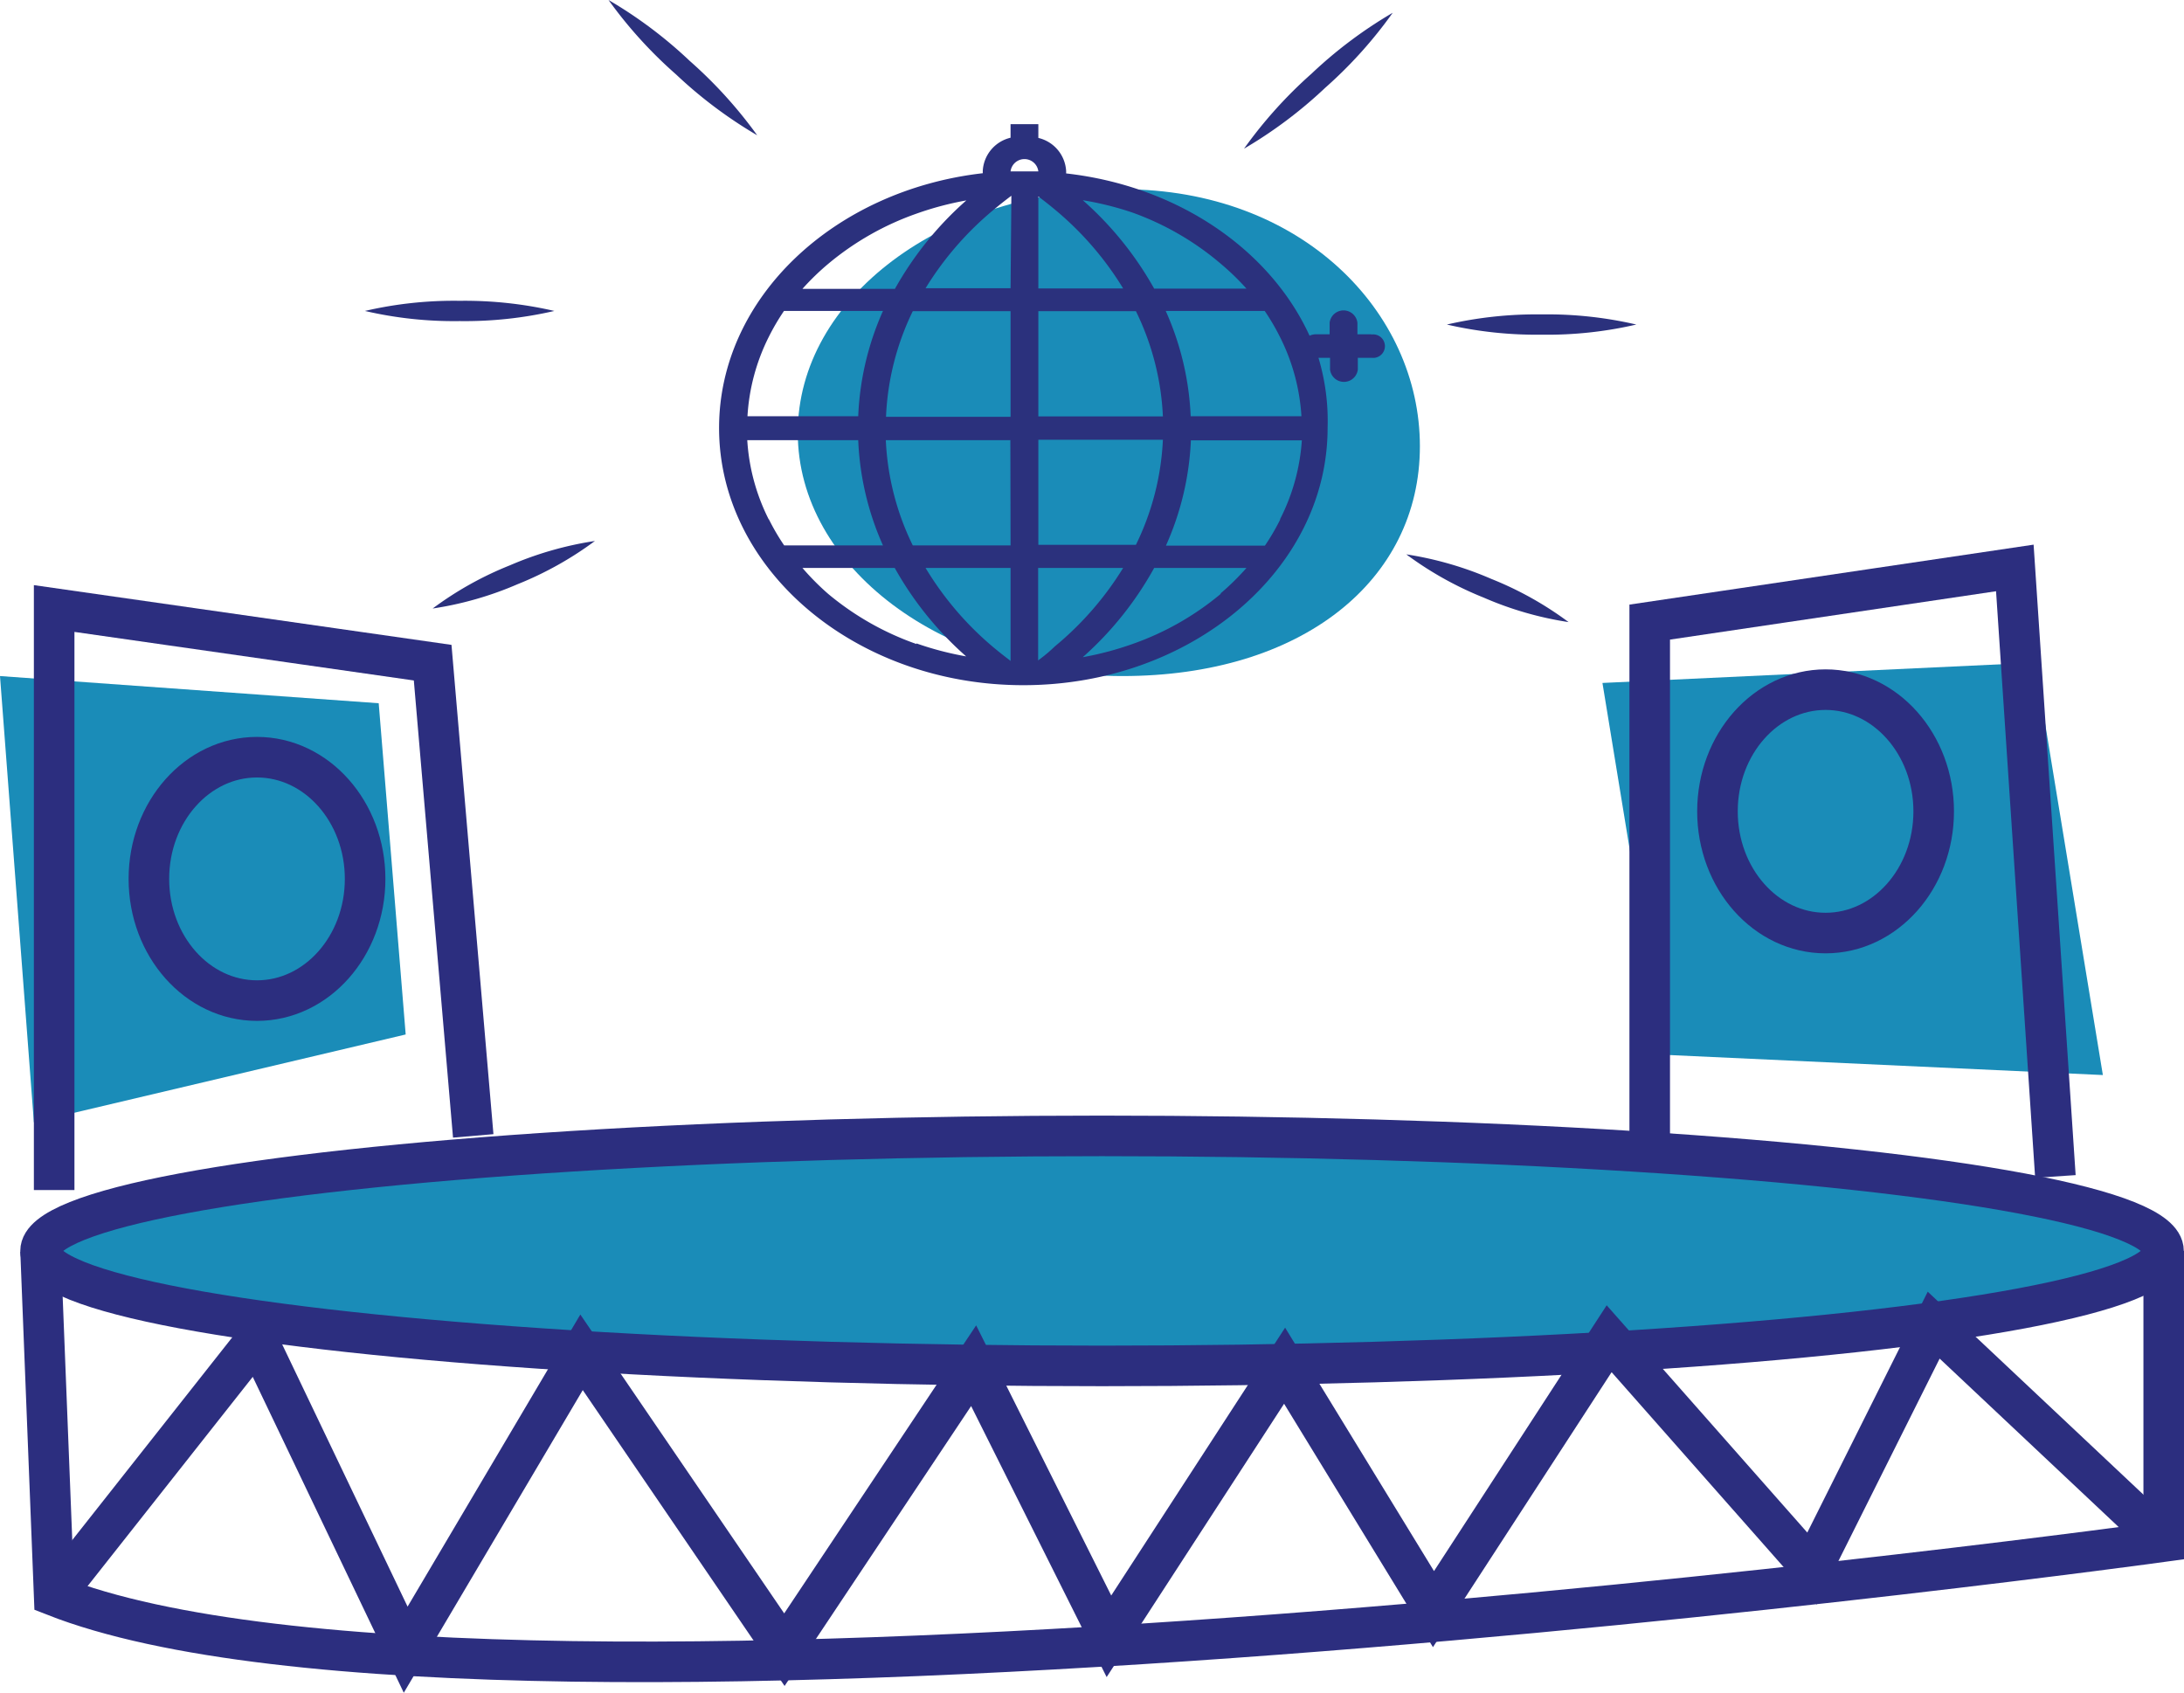 <svg xmlns="http://www.w3.org/2000/svg" viewBox="0 0 107.67 83.46"><defs><style>.cls-1,.cls-3{fill:#1a8cb8;}.cls-2{fill:#2b317d;}.cls-3,.cls-4{stroke:#2c2e7f;stroke-miterlimit:10;stroke-width:2px;}.cls-4{fill:none;}</style></defs><title>Ресурс 1</title><g id="Слой_2" data-name="Слой 2"><g id="Слой_5" data-name="Слой 5"><path class="cls-1" d="M70,22c0,6.63-5.83,11.33-14.67,11.33s-16-5.37-16-12,7.16-12,16-12S70,15.37,70,22Z"/><path class="cls-2" d="M67.6,16.48h-.68v-.57a.69.69,0,0,0-1.37,0v.57h-.68a.78.78,0,0,0-.31.07c-1.94-4.24-6.49-7.38-12-8,0,0,0-.08,0-.12a1.78,1.78,0,0,0-1.37-1.63V6.12H49.82v.67a1.78,1.78,0,0,0-1.37,1.63s0,.08,0,.12c-7.34.84-13,6.15-13,12.56,0,7,6.74,12.68,15,12.68s15-5.68,15-12.68A10.83,10.83,0,0,0,65,17.64h.57v.58a.69.69,0,0,0,1.37,0v-.58h.68a.58.58,0,1,0,0-1.15Zm-11.77-6A14,14,0,0,1,60.18,13a12.45,12.45,0,0,1,1.27,1.23H56.9a16.59,16.59,0,0,0-3.52-4.36A15.4,15.4,0,0,1,55.83,10.48Zm1.5,11.2A13.11,13.11,0,0,1,56,26.86H51.19V21.68Zm-6.14-1.15V15.34H56a13.11,13.11,0,0,1,1.33,5.19ZM40.84,13a14,14,0,0,1,4.35-2.47,15.41,15.41,0,0,1,2.45-.65,16.61,16.61,0,0,0-3.52,4.36H39.56A12.44,12.44,0,0,1,40.84,13ZM37.9,16.61a11,11,0,0,1,.75-1.28h4.88a14.12,14.12,0,0,0-1.22,5.19H36.85A10,10,0,0,1,37.9,16.61Zm0,9a10,10,0,0,1-1.06-3.91h5.47a14.11,14.11,0,0,0,1.22,5.19H38.66A11,11,0,0,1,37.9,25.59Zm7.28,6.14a14,14,0,0,1-4.35-2.47A12.49,12.49,0,0,1,39.56,28h4.55a16.61,16.61,0,0,0,3.52,4.36A15.47,15.47,0,0,1,45.18,31.72Zm4.64.83q-.44-.33-.86-.68A15.62,15.62,0,0,1,45.63,28h4.19Zm0-5.69H45a13.12,13.12,0,0,1-1.33-5.19h6.14Zm0-6.34H43.68A13.12,13.12,0,0,1,45,15.34h4.82v5.19Zm0-6.34H45.63A15.62,15.62,0,0,1,49,10.33q.42-.35.86-.68Zm.68-5.76h-.68a.69.69,0,0,1,1.37,0h-.68Zm.68,1.23h0q.44.33.86.68a15.61,15.61,0,0,1,3.33,3.86H51.19V9.65Zm0,22.9V28h4.19A15.62,15.62,0,0,1,52,31.87Q51.63,32.23,51.19,32.55Zm9-3.3a14,14,0,0,1-4.35,2.47,15.45,15.45,0,0,1-2.45.65A16.6,16.6,0,0,0,56.9,28h4.55A12.51,12.51,0,0,1,60.18,29.25Zm2.93-3.66a11,11,0,0,1-.75,1.28H57.48a14.13,14.13,0,0,0,1.23-5.19h5.47A10,10,0,0,1,63.11,25.59ZM58.7,20.52a14.13,14.13,0,0,0-1.23-5.19h4.88a11,11,0,0,1,.75,1.28,10,10,0,0,1,1.06,3.91Z"/><path class="cls-2" d="M61.33,7.33a22.08,22.08,0,0,1,3.33-3.7,21.83,21.83,0,0,1,4-3,21.83,21.83,0,0,1-3.33,3.7A22.08,22.08,0,0,1,61.33,7.33Z"/><path class="cls-2" d="M71.33,16A19.63,19.63,0,0,1,76,15.5a19.41,19.41,0,0,1,4.67.5,19.41,19.41,0,0,1-4.67.5A19.63,19.63,0,0,1,71.33,16Z"/><path class="cls-2" d="M69.33,27.33a17,17,0,0,1,4.19,1.21,16.79,16.79,0,0,1,3.81,2.13,16.79,16.79,0,0,1-4.19-1.21A17,17,0,0,1,69.33,27.33Z"/><path class="cls-2" d="M37.33,6.67a22.08,22.08,0,0,1-4-3A21.83,21.83,0,0,1,30,0a21.83,21.83,0,0,1,4,3A22.08,22.08,0,0,1,37.33,6.67Z"/><path class="cls-2" d="M27.33,15.33a19.63,19.63,0,0,1-4.67.5,19.41,19.41,0,0,1-4.67-.5,19.41,19.41,0,0,1,4.67-.5A19.63,19.63,0,0,1,27.33,15.33Z"/><path class="cls-2" d="M29.33,26.67a17,17,0,0,1-3.81,2.13A16.79,16.79,0,0,1,21.33,30a16.79,16.79,0,0,1,3.81-2.13A17,17,0,0,1,29.33,26.67Z"/><ellipse class="cls-3" cx="54.33" cy="61.67" rx="52.33" ry="5.67"/><polygon class="cls-1" points="0 33.33 18.67 34.67 20 51 1.67 55.33 0 33.33"/><path class="cls-4" d="M106.67,61.67V76s-82,11.33-104,2.67L2,61.67"/><polyline class="cls-4" points="106.67 76 95.33 65.33 89.33 77.33 79.33 66 70.67 79.33 63.33 67.33 54.67 80.67 48 67.33 38.67 81.33 28.67 66.67 20 81.33 12.67 66 2.67 78.67"/><polygon class="cls-1" points="79 33.67 100.33 32.67 103.67 53 82 52 79 33.67"/><path class="cls-2" d="M88.67,57.33"/><polyline class="cls-4" points="81.33 56.67 81.33 30.67 99.33 28 101.33 58"/><polyline class="cls-4" points="23.33 56 21.33 32.67 2.67 30 2.67 58.67"/><ellipse class="cls-4" cx="12.67" cy="43.33" rx="5.33" ry="6"/><ellipse class="cls-4" cx="90" cy="40" rx="5.33" ry="6"/></g></g></svg>